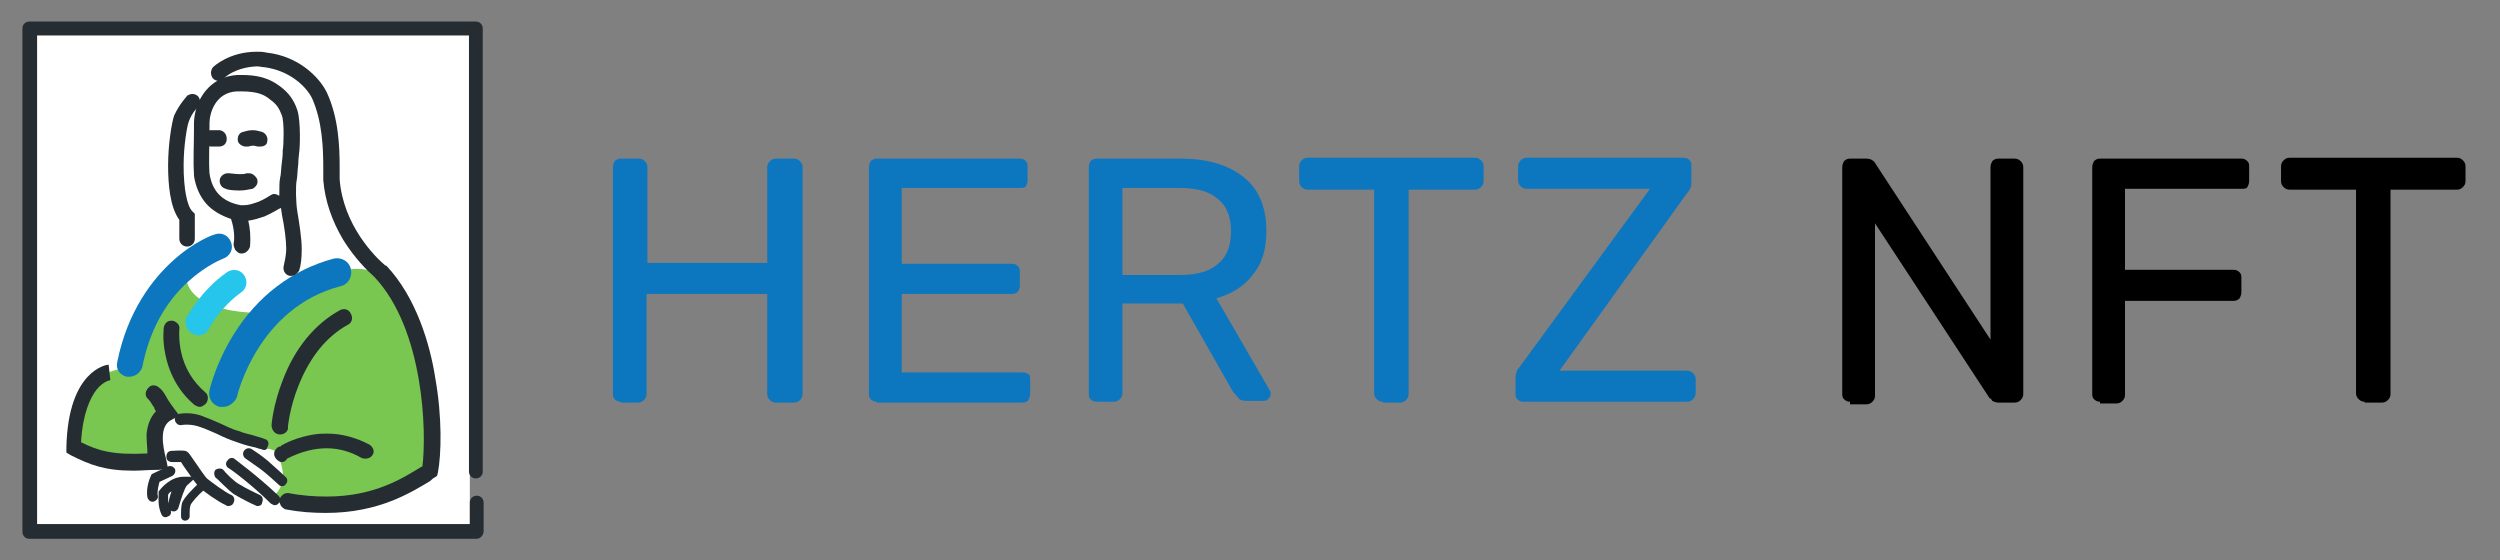 <?xml version="1.0" encoding="utf-8"?>
<!-- Generator: Adobe Illustrator 25.2.0, SVG Export Plug-In . SVG Version: 6.00 Build 0)  -->
<svg version="1.1" id="Layer_1" xmlns="http://www.w3.org/2000/svg" xmlns:xlink="http://www.w3.org/1999/xlink" x="0px" y="0px"
	 viewBox="0 0 290 65" style="enable-background:new 0 0 290 65;" xml:space="preserve">
<rect x="0" y="0" width="290" height="65" fill="#808080" stroke="none"/>
<style type="text/css">
	.st0{display:none;fill:none;}
	.st1{fill:#FFFFFF;}
	.st2{fill:#0C76BF;}
	.st3{fill:#252D32;}
	.st4{fill:#79C651;}
	.st5{fill:#26C5EB;}
</style>
<rect class="st0" width="290" height="65"/>
<g>
	<rect x="4.3" y="4.1" class="st1" width="50.2" height="56.7"/>
	<g>
		<path class="st2" d="M72,46.6c-0.3,0-0.5-0.1-0.7-0.3s-0.2-0.4-0.2-0.7V19.4c0-0.3,0.1-0.5,0.2-0.7c0.2-0.2,0.4-0.3,0.7-0.3h2.1
			c0.3,0,0.5,0.1,0.7,0.3c0.2,0.2,0.3,0.4,0.3,0.7v11.1h13.9V19.4c0-0.3,0.1-0.5,0.3-0.7c0.2-0.2,0.4-0.3,0.7-0.3h2.1
			c0.3,0,0.5,0.1,0.7,0.3c0.2,0.2,0.3,0.4,0.3,0.7v26.3c0,0.3-0.1,0.5-0.3,0.7s-0.4,0.3-0.7,0.3h-2.1c-0.3,0-0.5-0.1-0.7-0.3
			s-0.3-0.4-0.3-0.7V34.1H75v11.6c0,0.3-0.1,0.5-0.3,0.7c-0.2,0.2-0.4,0.3-0.7,0.3H72z"/>
		<path class="st2" d="M101.7,46.6c-0.3,0-0.5-0.1-0.7-0.3s-0.2-0.4-0.2-0.7V19.4c0-0.3,0.1-0.5,0.2-0.7c0.2-0.2,0.4-0.3,0.7-0.3
			h16.6c0.3,0,0.5,0.1,0.7,0.3c0.2,0.2,0.2,0.4,0.2,0.7v1.5c0,0.3-0.1,0.5-0.2,0.7s-0.4,0.2-0.7,0.2h-13.7v8.8h12.8
			c0.3,0,0.5,0.1,0.7,0.3c0.2,0.2,0.2,0.4,0.2,0.7v1.5c0,0.3-0.1,0.5-0.2,0.7c-0.2,0.2-0.4,0.3-0.7,0.3h-12.8v9.1h14
			c0.3,0,0.5,0.1,0.7,0.2s0.2,0.4,0.2,0.7v1.6c0,0.3-0.1,0.5-0.2,0.7s-0.4,0.3-0.7,0.3H101.7z"/>
		<path class="st2" d="M127.2,46.6c-0.3,0-0.5-0.1-0.7-0.3s-0.2-0.4-0.2-0.7V19.4c0-0.3,0.1-0.5,0.2-0.7c0.2-0.2,0.4-0.3,0.7-0.3
			h9.8c3,0,5.4,0.7,7.2,2.1c1.8,1.4,2.7,3.5,2.7,6.3c0,2.1-0.5,3.8-1.6,5.1c-1,1.3-2.4,2.2-4.2,2.7l6.2,10.7
			c0.1,0.2,0.1,0.3,0.1,0.4c0,0.2-0.1,0.4-0.3,0.6c-0.2,0.2-0.4,0.2-0.6,0.2h-1.9c-0.5,0-0.8-0.1-1-0.4c-0.2-0.2-0.4-0.5-0.6-0.7
			l-5.8-10.2h-7v10.4c0,0.3-0.1,0.5-0.3,0.7c-0.2,0.2-0.4,0.3-0.7,0.3H127.2z M130.2,31.9h6.6c2,0,3.5-0.4,4.5-1.3
			c1-0.8,1.5-2.1,1.5-3.8c0-1.6-0.5-2.9-1.5-3.7c-1-0.9-2.5-1.3-4.5-1.3h-6.6V31.9z"/>
		<path class="st2" d="M160.4,46.6c-0.3,0-0.5-0.1-0.7-0.3c-0.2-0.2-0.3-0.4-0.3-0.7V22h-7.7c-0.3,0-0.5-0.1-0.7-0.3
			c-0.2-0.2-0.3-0.4-0.3-0.7v-1.7c0-0.3,0.1-0.5,0.3-0.7c0.2-0.2,0.4-0.3,0.7-0.3h19.4c0.3,0,0.5,0.1,0.7,0.3
			c0.2,0.2,0.3,0.4,0.3,0.7v1.7c0,0.3-0.1,0.5-0.3,0.7c-0.2,0.2-0.4,0.3-0.7,0.3h-7.7v23.7c0,0.3-0.1,0.5-0.3,0.7
			c-0.2,0.2-0.4,0.3-0.7,0.3H160.4z"/>
		<path class="st2" d="M176.7,46.6c-0.3,0-0.5-0.1-0.7-0.3c-0.2-0.2-0.2-0.4-0.2-0.7v-1.7c0-0.4,0.1-0.7,0.2-1
			c0.2-0.2,0.3-0.4,0.4-0.5l15-20.5h-14.3c-0.3,0-0.5-0.1-0.7-0.3c-0.2-0.2-0.3-0.4-0.3-0.7v-1.6c0-0.3,0.1-0.5,0.3-0.7
			c0.2-0.2,0.4-0.3,0.7-0.3h18.2c0.3,0,0.5,0.1,0.7,0.3c0.2,0.2,0.2,0.4,0.2,0.7v1.7c0,0.3,0,0.6-0.1,0.8c-0.1,0.2-0.2,0.4-0.4,0.6
			l-14.8,20.6h14.8c0.3,0,0.5,0.1,0.7,0.3c0.2,0.2,0.3,0.4,0.3,0.7v1.6c0,0.3-0.1,0.5-0.3,0.7c-0.2,0.2-0.4,0.3-0.7,0.3H176.7z"/>
		<path d="M214.6,46.6c-0.3,0-0.5-0.1-0.7-0.3s-0.2-0.4-0.2-0.7V19.4c0-0.3,0.1-0.5,0.2-0.7c0.2-0.2,0.4-0.3,0.7-0.3h1.9
			c0.3,0,0.6,0.1,0.7,0.2c0.2,0.1,0.3,0.3,0.3,0.3l13.4,20.5V19.4c0-0.3,0.1-0.5,0.2-0.7c0.2-0.2,0.4-0.3,0.7-0.3h1.9
			c0.3,0,0.5,0.1,0.7,0.3c0.2,0.2,0.3,0.4,0.3,0.7v26.3c0,0.3-0.1,0.5-0.3,0.7c-0.2,0.2-0.4,0.3-0.7,0.3h-1.9
			c-0.3,0-0.5-0.1-0.7-0.2c-0.1-0.2-0.2-0.3-0.3-0.3l-13.3-20.3v20c0,0.3-0.1,0.5-0.3,0.7s-0.4,0.3-0.7,0.3H214.6z"/>
		<path d="M243.6,46.6c-0.3,0-0.5-0.1-0.7-0.3s-0.2-0.4-0.2-0.7V19.4c0-0.3,0.1-0.5,0.2-0.7c0.2-0.2,0.4-0.3,0.7-0.3H260
			c0.3,0,0.5,0.1,0.7,0.3c0.2,0.2,0.2,0.4,0.2,0.7V21c0,0.3-0.1,0.5-0.2,0.7s-0.4,0.2-0.7,0.2h-13.5v9.4h12.6c0.3,0,0.5,0.1,0.7,0.3
			c0.2,0.2,0.2,0.4,0.2,0.7v1.6c0,0.3-0.1,0.5-0.2,0.7c-0.2,0.2-0.4,0.3-0.7,0.3h-12.6v10.9c0,0.3-0.1,0.5-0.3,0.7
			c-0.2,0.2-0.4,0.3-0.7,0.3H243.6z"/>
		<path d="M274.3,46.6c-0.3,0-0.5-0.1-0.7-0.3c-0.2-0.2-0.3-0.4-0.3-0.7V22h-7.7c-0.3,0-0.5-0.1-0.7-0.3c-0.2-0.2-0.3-0.4-0.3-0.7
			v-1.7c0-0.3,0.1-0.5,0.3-0.7c0.2-0.2,0.4-0.3,0.7-0.3H285c0.3,0,0.5,0.1,0.7,0.3c0.2,0.2,0.3,0.4,0.3,0.7v1.7
			c0,0.3-0.1,0.5-0.3,0.7c-0.2,0.2-0.4,0.3-0.7,0.3h-7.7v23.7c0,0.3-0.1,0.5-0.3,0.7c-0.2,0.2-0.4,0.3-0.7,0.3H274.3z"/>
	</g>
	<g>
		<path class="st3" d="M55.3,62.5H3.4c-0.5,0-0.8-0.4-0.8-0.8V3.3c0-0.5,0.4-0.8,0.8-0.8h51.8c0.5,0,0.8,0.4,0.8,0.8v51.4
			c0,0.5-0.4,0.8-0.8,0.8c-0.5,0-0.8-0.4-0.8-0.8V4.1H4.3v56.7h50.2v-2.5c0-0.5,0.4-0.8,0.8-0.8c0.5,0,0.8,0.4,0.8,0.8v3.3
			C56.1,62.1,55.7,62.5,55.3,62.5z"/>
	</g>
	<g>
		<path id="XMLID_1_" class="st4" d="M32,57.7c0,0,7.7,1,10.6,0.4c2.9-0.6,7.2-3.4,7.2-3.4s0.9-9.9-1.2-14.4c-2-4.5-2.2-5.2-3.4-7
			C44,31.5,41.5,31,39,31.8c-2.4,0.9-6.7,2.5-7.9,3.7c-1.2,1.2-0.9,1-0.9,1s-9.1,0.2-8.7-5c-2.1,1.8-3.5,2.5-5,5.7
			c-1.5,3.3-1.6,5.6-1.6,5.6s-1.6,0.1-2.5,0.6s-2.6,2.2-3,3.5c-0.4,1.3-0.5,4.9-0.5,5.1c0,0.2,2,1.2,3.4,1.4s5.6,0.4,5.8,0.3
			c0.2-0.1-0.5-4.5,0.8-5.4c1.3-1,0.9-0.3,0.9-0.3s0.3,0.3,0.4,0.5c0.1,0.1,3,0.7,4.7,1.4c1.7,0.7,3.5,1.5,4.3,1.7
			c0.8,0.2,2.2,0.5,2.5,0.6s2.3,3.2,0.1,5.4C31.8,57.9,32,57.7,32,57.7z"/>
		<path class="st4" d="M39.9,58.3c-3.3,0-7.7-0.5-7.9-0.6c0,0-0.1,0-0.1,0c0,0,0-0.1,0-0.3l0,0l0,0c1.2-1.2,1.1-2.6,0.8-3.6
			c-0.3-1-0.8-1.7-0.9-1.7c-0.1,0-0.2-0.1-0.4-0.1c-0.5-0.1-1.5-0.4-2.1-0.5c-1-0.3-3.4-1.3-4.3-1.7c-1-0.5-2.6-0.8-3.6-1.1
			c-0.8-0.2-1.1-0.3-1.1-0.3c-0.1-0.1-0.4-0.5-0.4-0.5l0,0l0,0c0,0,0.1-0.1,0-0.2c0,0-0.1-0.1-0.9,0.5c-0.9,0.7-0.8,3-0.7,4.4
			c0,0.7,0,1,0,1.1c-0.3,0.2-4.4-0.1-5.8-0.3C11,53.2,9.1,52.3,8.9,52c0,0,0,0,0-0.1c0,0,0-0.2,0-0.5c0.1-1.1,0.2-3.6,0.5-4.6
			c0.4-1.3,2.1-3,3-3.5c0.9-0.5,2.3-0.6,2.5-0.6c0-0.3,0.2-2.5,1.6-5.6c1.3-2.7,2.4-3.6,3.9-4.8c0.3-0.3,0.7-0.6,1.1-0.9l0.1-0.1
			l0,0.1c-0.1,1.1,0.2,2,0.9,2.7c2.1,2.2,7.1,2.2,7.7,2.2c0-0.1,0.3-0.3,1-1c1.4-1.3,6.4-3.2,7.9-3.7c2.5-0.9,5-0.3,6.2,1.5
			c0.9,1.3,1.2,2.1,2.2,4.2c0.3,0.7,0.7,1.6,1.3,2.8c2,4.4,1.2,14.3,1.2,14.4l0,0l0,0c0,0-4.3,2.8-7.2,3.4
			C41.9,58.3,41,58.3,39.9,58.3z M32,57.7L32,57.7c0.1,0,7.7,1,10.6,0.4c2.8-0.6,6.9-3.2,7.2-3.4c0-0.4,0.8-10-1.2-14.3
			c-0.5-1.2-0.9-2.1-1.3-2.8c-0.9-2.1-1.3-2.8-2.2-4.2c-1.2-1.8-3.7-2.4-6.1-1.5c-1.5,0.5-6.6,2.4-7.9,3.7c-0.7,0.6-0.9,0.8-0.9,0.9
			l0.1,0l-0.1,0.1c0,0-0.1,0-0.1,0c-0.6,0-5.6,0-7.7-2.3c-0.7-0.7-1-1.6-0.9-2.7c-0.4,0.3-0.7,0.6-1,0.8c-1.5,1.3-2.7,2.2-3.9,4.8
			c-1.5,3.2-1.6,5.5-1.6,5.6l0,0l0,0c0,0-1.6,0.1-2.5,0.6c-0.9,0.5-2.6,2.2-3,3.5c-0.3,1-0.4,3.5-0.5,4.6c0,0.3,0,0.4,0,0.5
			c0,0.2,2,1.2,3.4,1.4c1.4,0.2,5.6,0.4,5.8,0.3c0.1,0,0-0.5,0-1c-0.1-1.4-0.1-3.7,0.8-4.4c0.8-0.6,0.9-0.6,1-0.5
			c0.1,0.1,0,0.2,0,0.2c0.1,0.1,0.3,0.3,0.4,0.5c0,0,0.6,0.2,1.1,0.3c1,0.2,2.6,0.6,3.6,1.1c1,0.4,3.3,1.5,4.3,1.7
			c0.6,0.2,1.5,0.4,2.1,0.5c0.2,0,0.3,0.1,0.4,0.1c0.2,0,0.7,0.8,1,1.8c0.3,1,0.4,2.5-0.8,3.7C31.9,57.7,31.9,57.7,32,57.7
			C31.9,57.7,31.9,57.7,32,57.7L32,57.7z"/>
	</g>
	<path class="st3" d="M37.8,59.5c-1.5,0-3-0.1-4.6-0.4c-0.2,0-0.4-0.2-0.6-0.4c-0.1-0.2-0.2-0.4-0.2-0.7c0.1-0.4,0.5-0.8,0.9-0.8
		c0.1,0,0.1,0,0.2,0c1.5,0.3,3,0.4,4.4,0.4c5.6,0,8.9-2.2,10.9-3.4c0,0,0.2-0.1,0.2-0.1c0.5-3.9,0.2-15.9-5.6-22
		c-0.8-0.7-2.3-2.2-3.6-4.3c-1.3-2.2-2.1-4.5-2.3-6.9l0,0c0-0.4,0-0.9,0-1.4c0-2.3-0.1-5.4-1.3-8.1c-0.7-1.4-2.6-3.2-5.5-3.6
		c-0.3,0-0.6-0.1-0.9-0.1C27.3,7.8,26,9,26,9.1c-0.2,0.2-0.4,0.3-0.6,0.3c-0.2,0-0.5-0.1-0.7-0.3c-0.3-0.4-0.3-0.9,0-1.3
		C24.8,7.7,26.6,6,29.8,6c0.4,0,0.7,0,1.1,0.1c3.7,0.4,6.1,2.8,7,4.6l0,0c1.4,3,1.5,6.4,1.5,8.8l0,0c0,0.5,0,0.9,0,1.3
		c0.4,5.3,4.1,9,5.3,10l0.1,0c3.5,3.7,5.1,9.2,5.7,13.1c0.8,4.5,0.7,8.8,0.3,10.9l-0.1,0.4l-0.3,0.2c-0.2,0.1-0.3,0.2-0.5,0.4
		C47.7,57.1,44,59.5,37.8,59.5z"/>
	<path class="st3" d="M30.7,52.2c-0.1,0-0.2,0-0.4-0.1c-0.1,0-0.4-0.1-0.7-0.2c-0.5-0.1-1.3-0.3-2.1-0.6c-0.9-0.3-1.6-0.6-2.4-1
		c-0.5-0.2-1.1-0.5-1.7-0.7c-1.2-0.5-2.3-0.3-2.3-0.3c-0.4,0.1-0.7-0.2-0.8-0.5c-0.1-0.4,0.2-0.7,0.5-0.8c0.1,0,1.5-0.3,3,0.4
		c0.6,0.2,1.2,0.5,1.7,0.7c0.7,0.3,1.4,0.7,2.2,0.9c0.7,0.3,1.4,0.4,2,0.6c0.7,0.2,1,0.3,1.2,0.4c0.3,0.2,0.3,0.6,0.1,0.9
		C31,52.1,30.8,52.2,30.7,52.2z M30.2,52C30.2,52,30.2,52,30.2,52C30.2,52,30.2,52,30.2,52z"/>
	<path class="st3" d="M32.7,56.4c-0.2,0-0.3-0.1-0.4-0.2c0,0-1.4-1.3-2.1-1.8c-0.7-0.5-1.7-1.2-1.7-1.2c-0.3-0.2-0.4-0.6-0.2-0.9
		c0.2-0.3,0.6-0.4,0.9-0.2c0,0,1.1,0.7,1.8,1.3c0.7,0.6,2,1.8,2.1,1.9c0.3,0.2,0.3,0.7,0,0.9C33.1,56.3,32.9,56.4,32.7,56.4z"/>
	<path class="st3" d="M29.9,58.7c-0.1,0-0.2,0-0.3-0.1c-0.1,0-1.7-0.8-2.5-1.3c-0.7-0.5-1.9-1.8-2.1-1.9c-0.2-0.3-0.2-0.7,0-0.9
		c0.3-0.2,0.7-0.2,0.9,0c0.3,0.4,1.3,1.4,1.9,1.7c0.6,0.4,2.3,1.2,2.3,1.2c0.3,0.1,0.5,0.5,0.3,0.9C30.4,58.6,30.1,58.7,29.9,58.7z"
		/>
	<path class="st3" d="M26.5,58.7c-0.1,0-0.2,0-0.3-0.1c-0.9-0.4-2.6-1.6-3.1-2.1c-0.3-0.3-0.8-1-1.5-2c-0.2-0.3-0.5-0.7-0.6-0.9
		c-0.2,0-0.6,0-1,0c-0.4,0-0.7-0.2-0.7-0.6c0-0.4,0.2-0.7,0.6-0.7c1.4-0.1,1.7,0,1.8,0.1c0.2,0.1,0.3,0.3,1,1.3
		c0.4,0.6,1.1,1.6,1.3,1.8c0.5,0.4,2.1,1.6,2.8,1.9c0.3,0.1,0.5,0.5,0.3,0.9C27,58.6,26.7,58.7,26.5,58.7z M21.1,53.8
		C21.1,53.8,21.1,53.8,21.1,53.8C21.1,53.8,21.1,53.8,21.1,53.8z"/>
	<path class="st2" d="M25.9,47.2c-0.1,0-0.2,0-0.4,0c-0.9-0.2-1.4-1.1-1.2-1.9c0-0.1,0.7-3.1,2.8-6.5c2.8-4.5,6.8-7.5,11.6-8.8
		c0.9-0.2,1.8,0.3,2,1.2s-0.3,1.8-1.2,2c-9.6,2.5-12,12.7-12,12.8C27.3,46.6,26.6,47.2,25.9,47.2z"/>
	<path class="st3" d="M21.7,28.6c-0.5,0-0.9-0.4-0.9-0.9c0,0,0-0.9,0-2.2c-1.1-1.5-1.3-4.2-1.3-6.3c0-2.4,0.4-4.9,0.7-5.8
		c0.7-1.5,1.5-2.2,1.5-2.3c0.2-0.1,0.4-0.2,0.6-0.2c0.3,0,0.5,0.1,0.7,0.3c0.3,0.4,0.3,1-0.1,1.3c0,0-0.6,0.5-1,1.6
		c-0.2,0.5-0.6,2.8-0.6,5.1c0,2.7,0.4,4.7,1,5.3l0.3,0.3l0,0.4c0,1.5,0,2.5,0,2.5C22.6,28.2,22.2,28.6,21.7,28.6z"/>
	<path class="st3" d="M32.7,53.6c-0.2,0-0.4-0.1-0.6-0.3c-0.4-0.4-0.4-0.9,0-1.3c0.1-0.1,0.2-0.2,0.4-0.2c0,0,0.1,0,0.1-0.1
		c0.5-0.3,1.9-1,3.8-1.3c0.6-0.1,1.1-0.1,1.6-0.1c1.7,0,3.4,0.5,4.9,1.3c0.4,0.3,0.6,0.8,0.3,1.2c-0.2,0.3-0.5,0.4-0.8,0.4
		c-0.2,0-0.3,0-0.5-0.1c-1.2-0.7-2.6-1.1-4-1.1c-1.5,0-3,0.4-4.6,1.2C33.2,53.4,33,53.6,32.7,53.6z"/>
	<path class="st3" d="M23.2,47.2c-0.2,0-0.4-0.1-0.6-0.2c-1.7-1.4-2.9-3.4-3.4-5.8c-0.4-1.8-0.2-3.1-0.2-3.2
		c0.1-0.5,0.4-0.8,0.9-0.8c0,0,0.1,0,0.1,0c0.5,0.1,0.9,0.5,0.8,1c0,0-0.1,1.2,0.2,2.6c0.4,1.9,1.4,3.5,2.8,4.7
		c0.4,0.3,0.4,0.9,0.1,1.3C23.7,47,23.4,47.2,23.2,47.2z"/>
	<path class="st3" d="M33.8,32c-0.1,0-0.1,0-0.2,0c-0.5-0.1-0.8-0.6-0.7-1.1c0.1-0.5,0.3-1.2,0.3-2.1c0-0.9-0.2-2.5-0.5-3.9
		c0-0.2-0.1-0.5-0.1-0.8c0,0-0.1,0.1-0.2,0.1c0,0-0.8,0.5-1.7,0.9c-0.6,0.2-1.2,0.4-1.9,0.5c0.2,0.8,0.3,1.9,0.2,3
		c-0.1,0.4-0.5,0.8-0.9,0.8c-0.1,0-0.1,0-0.2,0c-0.2,0-0.4-0.2-0.6-0.4c-0.1-0.2-0.2-0.4-0.2-0.7c0.2-1.1-0.1-2.3-0.3-2.9
		c-1.2-0.4-2.2-1-2.9-1.8c-0.7-0.8-1.2-1.9-1.4-3.2l0-0.1l0-0.1c-0.1-1.5,0-3.5,0-5.3c0-0.2,0-0.5,0-0.7c0.1-2.6,1.8-5.3,5-5.5
		c0.2,0,0.4,0,0.6,0c2.7,0,3.8,0.9,4.5,1.4c0.9,0.7,1.5,1.5,1.9,2.7c0.4,1.3,0.3,4.4,0.2,4.9c0,0.2-0.1,0.7-0.1,1.3
		c-0.1,0.8-0.1,1.6-0.2,2c-0.1,0.6-0.1,2.4,0.1,3.6c0.2,1.2,0.5,3,0.5,4.3c0,1.1-0.1,1.9-0.3,2.5C34.5,31.7,34.2,32,33.8,32z
		 M27.9,23.8c0.1,0,0.3,0,0.4,0c0.6,0,1.1-0.2,1.7-0.4c0.7-0.3,1.3-0.7,1.3-0.7c0.2-0.1,0.3-0.2,0.5-0.2c0.2,0,0.4,0.1,0.6,0.2
		c0-0.9,0-1.7,0.1-2.1c0.1-0.3,0.1-1.1,0.2-1.8c0.1-0.7,0.1-1.2,0.1-1.4c0.1-0.4,0.2-3.2-0.1-4c-0.3-0.8-0.6-1.3-1.3-1.8
		c-0.6-0.5-1.3-1-3.4-1c-0.2,0-0.3,0-0.5,0c-2.5,0.1-3.2,2.5-3.2,3.7c0,0.2,0,0.5,0,0.7c0,1.8-0.1,3.6,0,5.1
		C24.6,22.2,25.8,23.4,27.9,23.8z"/>
	<path class="st3" d="M21.5,60.4c-0.3,0-0.5-0.2-0.5-0.5c0-0.1,0-0.2,0-0.3c0-0.3,0-0.7,0.1-1.2c0.2-0.7,1.5-1.9,1.9-2.3
		c0.2-0.2,0.5-0.2,0.7,0c0.2,0.2,0.2,0.5,0,0.7c-0.7,0.6-1.5,1.5-1.6,1.8c-0.1,0.4-0.1,0.6-0.1,0.9c0,0.1,0,0.2,0,0.4
		C22,60.2,21.7,60.4,21.5,60.4z"/>
	<path class="st3" d="M17.7,58.2c-0.3,0-0.5-0.2-0.6-0.5c-0.2-1.1,0.3-2.3,0.4-2.5l0.1-0.2l1.9-0.9c0.3-0.1,0.6,0,0.8,0.3
		c0.1,0.3,0,0.6-0.3,0.8l-1.5,0.7c-0.1,0.4-0.3,1.1-0.2,1.6c0.1,0.3-0.2,0.6-0.5,0.7C17.7,58.2,17.7,58.2,17.7,58.2z"/>
	<path class="st3" d="M19.2,60c-0.2,0-0.4-0.1-0.5-0.4c-0.4-0.9-0.3-1.8-0.3-2.3c0-0.1,0-0.2,0-0.2V57l0.1-0.1
		c0.2-0.3,1.3-1.6,2.8-1.6h1.5l-1.1,1c-0.3,0.3-0.7,1.6-1,2.6c-0.1,0.3-0.4,0.5-0.7,0.4c-0.1,0-0.1,0-0.2-0.1c0.1,0.3,0,0.6-0.3,0.7
		C19.3,60,19.3,60,19.2,60z M19.5,57.4C19.5,57.4,19.5,57.4,19.5,57.4c0,0.3,0,0.6,0,1c0.1-0.3,0.2-0.9,0.4-1.4
		C19.7,57.1,19.6,57.2,19.5,57.4z"/>
	<path class="st3" d="M27.8,22.1c-0.8,0-1.5-0.1-1.6-0.2c-0.5-0.1-0.8-0.6-0.7-1.1c0.1-0.4,0.5-0.7,0.9-0.7c0.1,0,0.1,0,0.2,0
		c0.2,0,0.7,0.1,1.2,0.1c0.3,0,0.6,0,0.8-0.1c0.1,0,0.2,0,0.3,0c0.4,0,0.7,0.3,0.9,0.6c0.1,0.2,0.1,0.5,0,0.7
		c-0.1,0.2-0.3,0.4-0.5,0.5C28.8,22,28.3,22.1,27.8,22.1z"/>
	<path class="st3" d="M30.2,17c-0.1,0-0.2,0-0.3,0c-0.1,0-0.3-0.1-0.5-0.1c-0.3,0-0.6,0.1-0.6,0.1c-0.1,0-0.2,0-0.3,0
		c-0.4,0-0.8-0.3-0.9-0.6c-0.1-0.5,0.1-1,0.6-1.1c0.1,0,0.5-0.2,1.1-0.2c0.4,0,0.7,0.1,1.1,0.2c0.5,0.2,0.7,0.7,0.6,1.1
		C31,16.8,30.6,17,30.2,17L30.2,17z"/>
	<path class="st3" d="M25.4,17c0,0-0.1,0-0.1,0c0,0-0.1,0-0.2,0c-0.2,0-0.3,0-0.5,0c0,0,0,0-0.1,0c-0.5,0-0.9-0.4-0.9-0.9
		c0-0.5,0.3-0.9,0.8-1c0.1,0,0.3,0,0.6,0c0.2,0,0.4,0,0.5,0c0.5,0.1,0.8,0.5,0.8,1C26.3,16.7,25.9,17,25.4,17z"/>
	<path class="st2" d="M15,43.7c-0.1,0-0.2,0-0.3,0c-0.8-0.2-1.3-0.9-1.1-1.7c1.2-6,4.2-9.7,6.4-11.7c2.5-2.3,4.8-3.1,4.9-3.1
		c0.8-0.3,1.6,0.1,1.9,0.9c0.3,0.8-0.1,1.6-0.9,1.9c0,0-1.9,0.7-4,2.6c-2.8,2.5-4.6,5.9-5.4,10C16.3,43.2,15.7,43.7,15,43.7z"/>
	<path class="st5" d="M23,38.9c-0.2,0-0.5-0.1-0.7-0.2c-0.7-0.4-1-1.3-0.6-2c0.1-0.1,1.6-3,4.6-5.1c0.7-0.5,1.6-0.3,2,0.3
		c0.5,0.7,0.3,1.6-0.3,2c-2.4,1.7-3.7,4.1-3.7,4.1C24,38.7,23.5,38.9,23,38.9z"/>
	<path class="st3" d="M31.9,58.6c-0.2,0-0.3-0.1-0.5-0.2c-2.2-2.2-4.8-4.1-4.9-4.1c-0.3-0.2-0.4-0.6-0.1-0.9
		c0.2-0.3,0.6-0.4,0.9-0.1c0.1,0.1,2.7,2,5,4.2c0.3,0.3,0.3,0.7,0,0.9C32.2,58.5,32.1,58.6,31.9,58.6z"/>
	<path class="st3" d="M15.5,54.6c-3.4,0-5.1-0.7-7.3-1.8l-0.5-0.3l0-0.6c0.2-9,4.7-9.6,4.9-9.6l0.2,1.8c0,0,0,0,0,0
		c0,0-0.8,0.1-1.6,1.1c-0.7,0.9-1.6,2.7-1.8,6.1c2,1,3.7,1.5,7.7,1.3C17.1,52,17,51.2,17,50.4c0.1-1.3,0.6-2.2,1.1-2.7
		c-0.1-0.1-0.2-0.3-0.2-0.4c-0.3-0.4-0.4-0.7-0.7-1c-0.4-0.3-0.4-0.9,0-1.3c0.3-0.4,0.9-0.4,1.3,0c0.5,0.4,0.7,0.9,1,1.4
		c0.2,0.3,0.4,0.6,0.7,1l0.6,0.8l-0.9,0.5c-1.4,0.7-1.1,2.8-0.6,4.7l0.2,1l-1.1,0.1C17.3,54.5,16.3,54.6,15.5,54.6z"/>
	<path class="st3" d="M32.5,50.4C32.5,50.4,32.5,50.4,32.5,50.4c-0.6,0-1-0.5-1-1.1c0-0.1,0.2-2.4,1.3-5.2c1.4-3.7,3.7-6.5,6.6-8.1
		c0.5-0.3,1.1-0.1,1.3,0.4c0.3,0.5,0.1,1.1-0.4,1.3c-2.5,1.4-4.4,3.8-5.7,7.1c-1,2.5-1.2,4.7-1.2,4.7C33.5,50,33,50.4,32.5,50.4z"/>
</g>
</svg>
